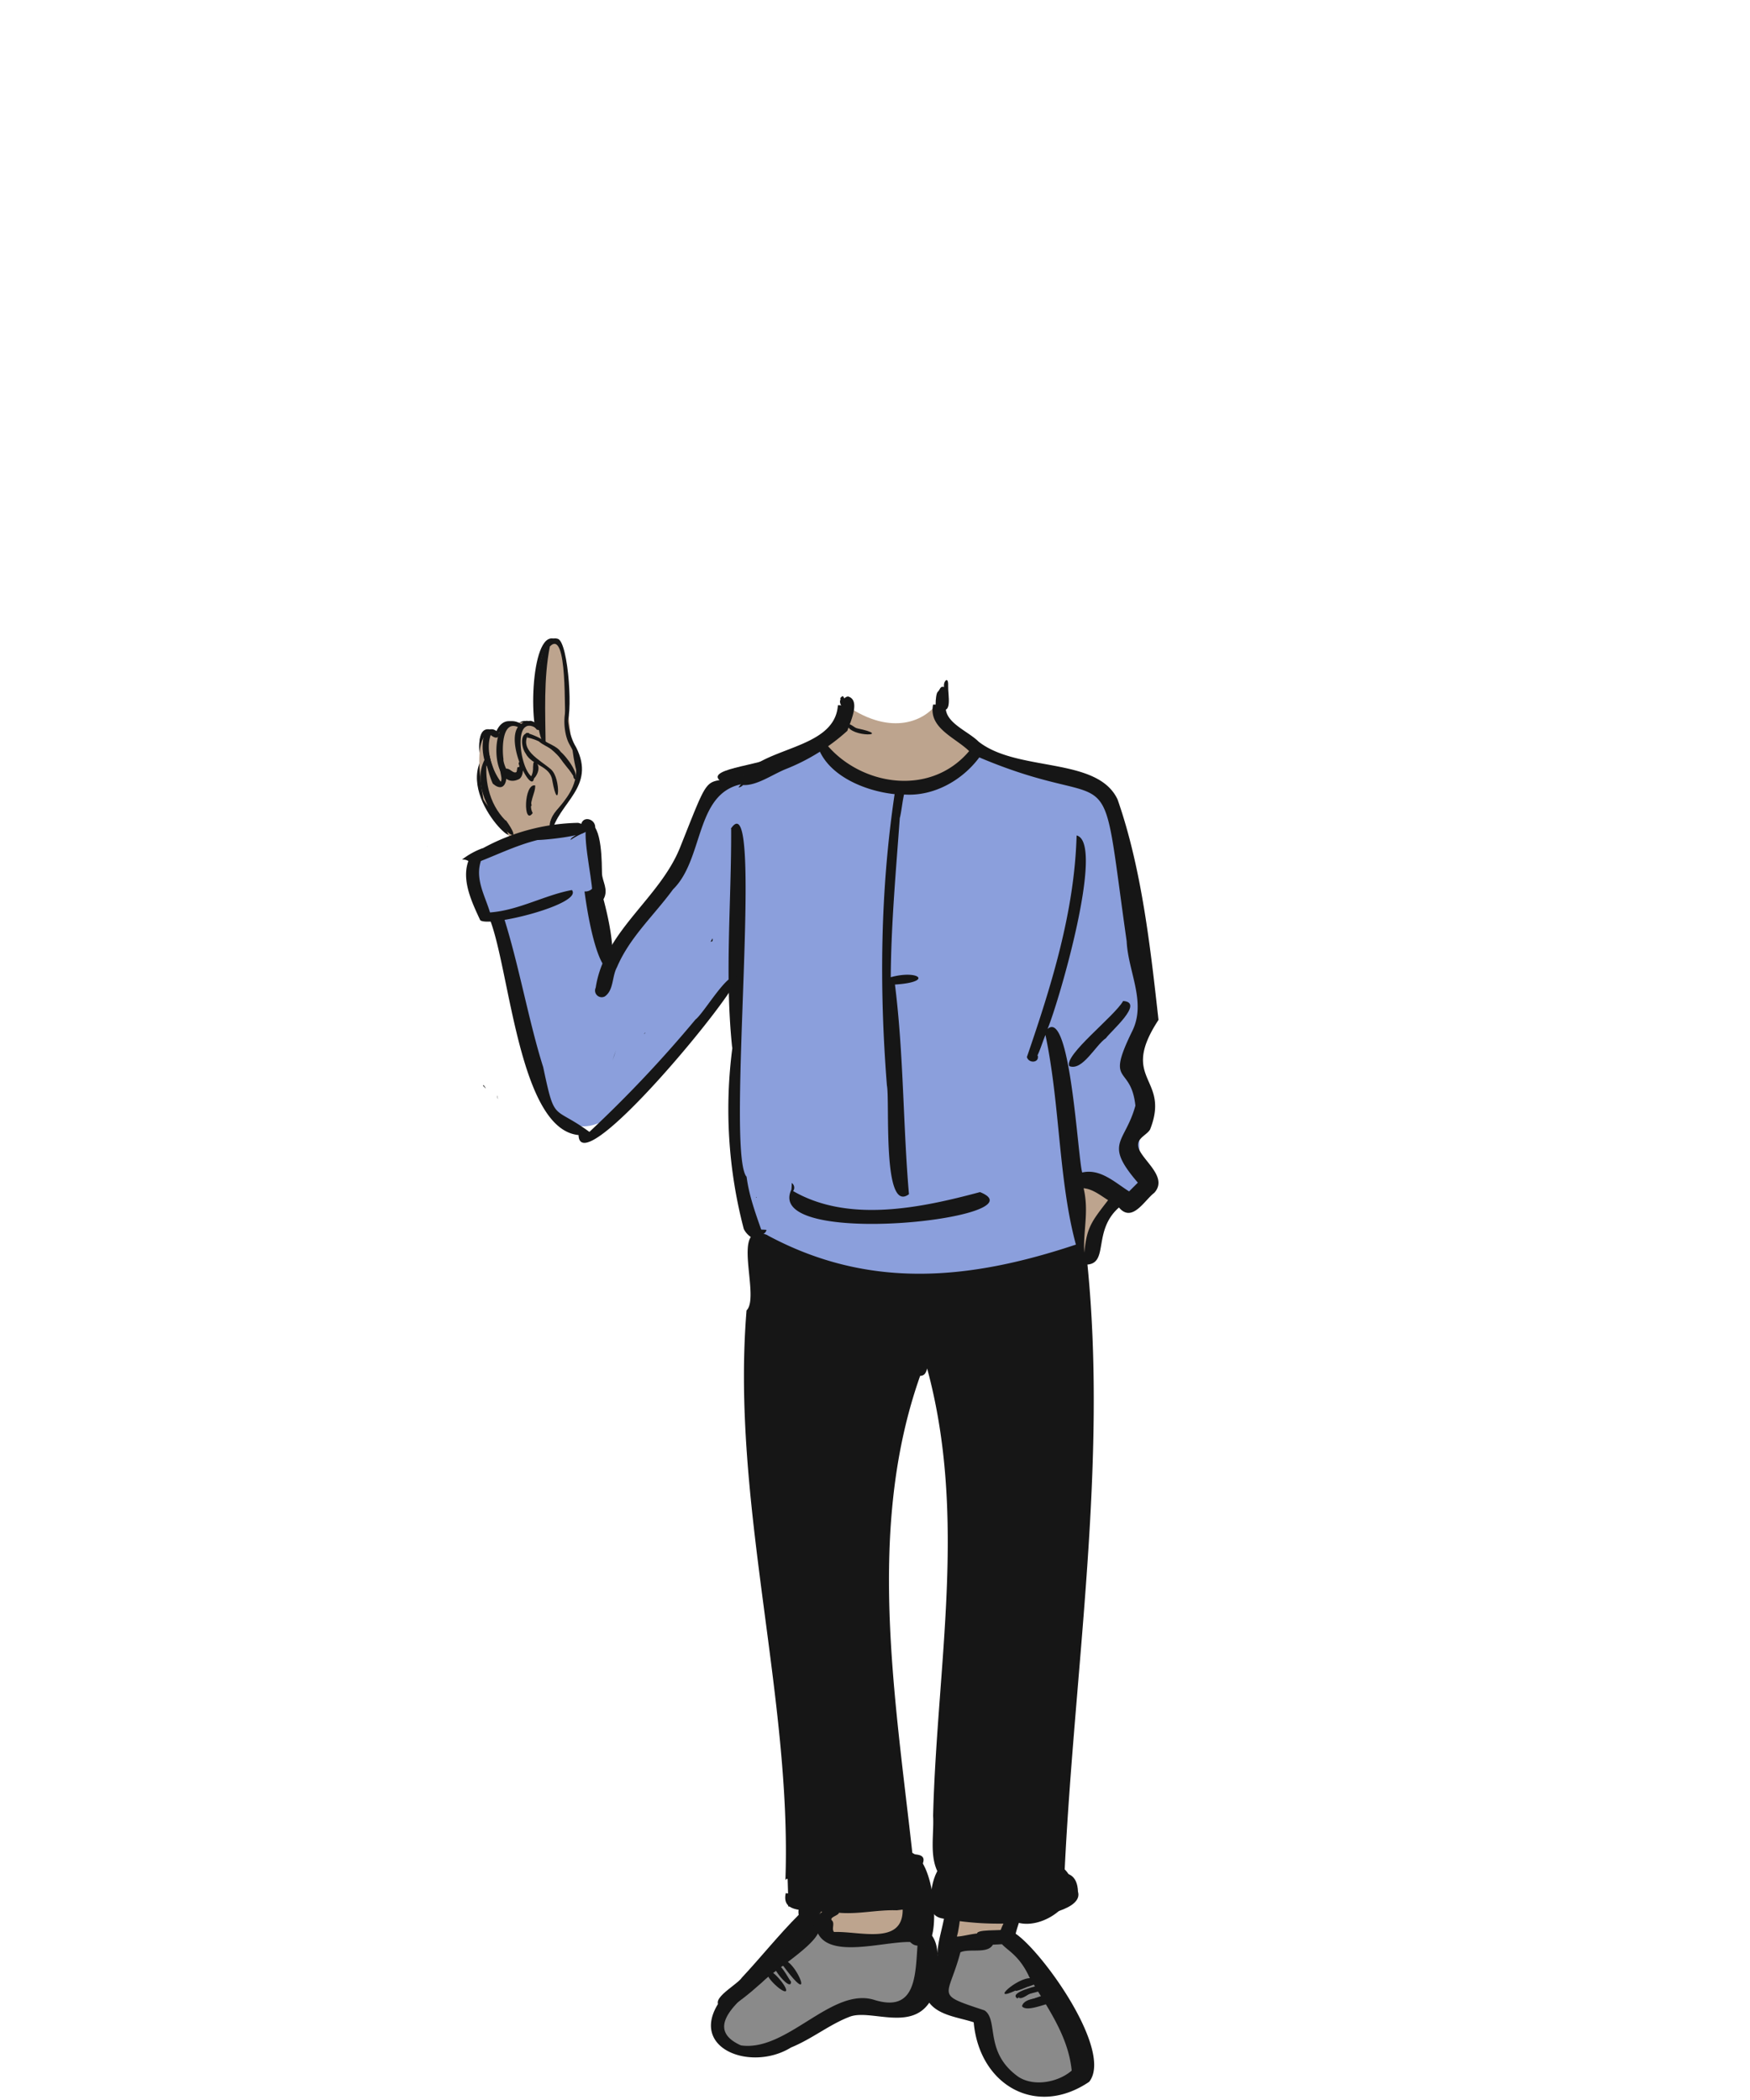 <svg xmlns="http://www.w3.org/2000/svg" xmlns:xlink="http://www.w3.org/1999/xlink" viewBox="0 0 500 600"><defs><mask id="a" x="122" y="241.6" width="1" height="1" maskUnits="userSpaceOnUse"><polygon points="122 241.6 123 241.6 123 242.6 122 242.6 122 241.6" fill="#fff" fill-rule="evenodd"/></mask></defs><path d="M150.2,206c1.3-.5,4.9,3,2.2,2.5-1.8-2.2-2.5-1.5-4.3-.1-5.6-4-5.8,5.2-5.2,8.9a.4.4,0,0,0-.1-.3c.3,2.8,3.4,7.9,4,2.3,2.2-1.1,1.8,2.6.5,3.3-8.7,4.3-8.8-21.5.7-15.7a2.6,2.6,0,0,1,2.2-.9" fill="#161616"/><path d="M142,223.5h0m-2.1-15.1c2.6.8,1.8,3.7-.7,1.6-1.5,4.2.3,9.9,2.9,13.4a3.4,3.4,0,0,0,.4-2c1-1.2.7,1.9.3,2.4-4,2.7-9.1-16.5-2.9-15.4" fill="#161616"/><path d="M151.9,224.4c.2,2.2-2.2,5.2-.7,7.9-2.7,3.8-2.6-8.5.7-7.9" fill="#161616"/><path d="M163.1,223.4Zm-2-21.3c.1,3.9.4,8,2.5,11.4,5.8,11.4-5.1,15.8-7,24.5-3.5-6.5,10.8-9.6,6.1-23.7v.2l-1.2-2.2c-1.4-2.8-1.7-7.8-.5-10.5Z" fill="#161616"/><path d="M153,208.5h0m-2.9-2.3c1.3-.5,5.2,2.8,2.9,2.4-7.6-5.8-5.7,10.4-2.2,13.2a6.2,6.2,0,0,0,.5-3.3c2.6,15.6-12-11.9-1.2-12.3" fill="#161616"/><path d="M140.6,208.9c1.2.2,1.6,1.9.1.7-5.3-.4-.3,10.9.5,13.7,2.9,1.3-1.3-6.4,1.8-4.1,1.5,2.7.5,7.9-3.2,4.7-1.3-2.6-5.5-17.1.8-15" fill="#161616"/><path d="M151.2,226.3c.1,1.2-.8,2.4-.3,3.8-1.6,2.2-1.9-5,.3-3.8" fill="#161616"/><path d="M138.3,215.5c-1.1,6.8.2,14,5.2,19v-.2c9.2,12.9-14.2-6.3-5.1-18.8" fill="#161616"/><path d="M158.3,182.5c3.2.6,4.6,23.7,2.3,24.5-.5-2.7.7-27.6-4.5-22.3h0c-1.8,9.2-1.3,19-1.2,28.3C150.8,210.7,151.4,180.4,158.3,182.5Z" fill="#161616"/><path d="M136.9,214.8h0m0,0h0m1.1-5.3c.4,1-.5,2.7,0,4s1.7,4.4,1.2,6.3c-2.3-.5-3.2-9-1.2-10.3" fill="#161616"/><path d="M145.8,220.8h0m1.4-3.1h0m.4-.9c4,6.3-6.6,6.4-4.4,3,1.4-.9,2.5,1.9,3.7.5s-.1-1.9.4-2.5-.4-1.6.3-1" fill="#161616"/><path d="M149.5,209.4c4.5,1.3,9.2,4.5,11.3,8.9,1,1,2.5,2.3,2.7,3.6s-.7.7-.7-.2c-3.1-5-7.2-9.8-13.2-11,.1-.4.2-1-.4-1.2Z" fill="#161616"/><path d="M158.1,214.1c1.8.6,5.8,6.1,5.4,7.8-.8-.4-7-7.9-5.4-7.8" fill="#161616"/><path d="M153.4,211.3c1.3.6,7.2,2.9,5.5,4.4-.6-1.3-7.8-3.9-5.5-4.4" fill="#161616"/><path d="M156.3,219.7Zm0-.1Zm-6.1-10.2c-3.2,4.8,3.1,7.7,6.2,10.4s2.2,13.2.4,3.2c-.6-4.3-5.8-4.2-7.6-7.7C148,213.7,147.3,209.3,150.2,209.4Z" fill="#161616"/><path d="M152.4,218.2h0m-.2-.3c2.2,2-1.9,6.8-1.2,3.7.9-.4-.4-5,1.2-3.7" fill="#161616"/><path d="M234.7,213.4c-42.3,16.4-22.1,1.7-44.5,39.6-4.8,8-16.8,16.1-17.2,26.1,0,.8-5.6-45.6-5-43.2,1.4,5.8-38.4-2-33.2,18.7,1.3,5.2,5,3.7,8.7,15.9,15.2,82.6,32.1,49.9,66,9.9,2.1-1.1-5.5,54.8,8.7,75,40.5,17.4,47.6,16,91.1,2.9L307.9,337c11.5,4.6,17.5,6.4,17.7,5.5s-.4-35.6,0-38.4c3.8-20.2-.4-50.4-5.2-71.6-.8-9.2-35.4-13.6-41.5-16.9C268.5,231.3,245,230.1,234.7,213.4Z" fill="#8b9fdc" fill-rule="evenodd"/><path d="M157.2,237c-.5-6.7,5.8-6,7.8-15.7-3.4-10.4-2.7-43.1-7.6-38-3.2,2.2-4.3,10.3-3.4,24.4-3.7-2.2-9-1.5-11.5,1.8-9-3-4.4,17.8-4.4,18.9,2.3,3.8,5.8,5.6,7.7,11.6Z" fill="#bda48e" fill-rule="evenodd"/><path d="M308.4,338c-2.5,35.1.6,20.5,10.9,4.5l-10.9-5.4" fill="#bda48e" fill-rule="evenodd"/><path d="M242,201.7c12.9,8.8,22.5,4.2,26-1.1.5,4.6,4.6,9.4,10.9,15-7.2,15.3-35.2,14.6-43.7-2.2C240.8,208.9,244,207.8,242,201.7Z" fill="#bda48e" fill-rule="evenodd"/><path d="M233.1,547.5q-26.7,24.4-26.7,26.7c-.6,20.9,18.1,9.8,40.2-.9,14.2-.3,22.7-2.8,18-17C270.2,552.5,242.5,549.7,233.1,547.5Z" fill="#161616" fill-rule="evenodd" opacity="0.5" style="isolation:isolate"/><path d="M273.3,555.3c-10.8,20.4-5.2,13.2,7.9,21.1,0,0,1.6,11.4,8.7,17.8,34.3,8.6,19.4-17.2,0-39.8Z" fill="#161616" fill-rule="evenodd" opacity="0.5" style="isolation:isolate"/><path d="M233.1,542.7c20.1-3,30.1-3.3,30.1-1s2.2,12.2-5.5,12.2-22.5,1-22.5-2S234.5,546.8,233.1,542.7Z" fill="#bda48e" fill-rule="evenodd"/><path d="M272.1,541.9q-1.1,12.9,0,12.9c1.2,0,15.6,1.5,16.3-.9C292.9,540.8,292.9,546.6,272.1,541.9Z" fill="#bda48e" fill-rule="evenodd"/><path d="M320.9,286c-2.5,4.4-16.9,15.4-15.4,18.6,3.8,1.5,7.5-6,10.5-8,1.3-1.9,11.1-10.2,4.9-10.6" fill="#161616" fill-rule="evenodd"/><path d="M211.7,584.4c-17.4-7.8,17.8-23.6,22-32,4,8,22.1,1.1,28.5,2.7-.7,8.8-.2,20.1-12.4,16.3s-24.9,14.9-38.1,13Zm62-32.3c.2-1.1.4-2.2.5-3.2a86.5,86.5,0,0,0,12.5.7c-3.9,8,2.6,4.8,7.4,15.3,5,8.5,11.1,16.6,12.1,26.7-3.8,3.3-10.7,4.7-15.2,1.8-9.9-7-5.6-16.2-9.7-19-14.5-4.8-10.4-3.4-6.9-16.6,2.9-1.3,8.8.9,9.6-3.1-.8-4.3-7.7-1.4-10.6-1.4l.3-1.2Zm-17.5-6.3,1.7-.2c.1,10.3-12.4,6.1-19.6,6.4-.8-.9.3-2.4-.6-3.3s1.9-1.4,2-2.2c5.5.5,11-.9,16.5-.7Zm18.5-.7c.2-1.1.3-2.3.4-3.4,1.9-.4.8-2,.4-2.8,7.7,2.6,16.9,3.6,24.9,1.2C295.7,547.9,282.8,544.9,274.7,545.1Zm-4.5-.5h-.5a45.5,45.5,0,0,1,1.1-7.4l.4.2c-.6,2.3-.6,4.9-1,7.3Zm-9.5-14.9c-5-45.1-13.2-93.1,2.2-136.6,1.3,0,1.7-1,2-2.1,11.5,42.5,2.8,84.7,1.7,127.8.3,5.2-1.1,11.4,1.4,16.2-.4,4.4-5,12.4,1.7,13.2-.7,3.7-1.9,7.1-1.9,10.8.3-4.6-2.4-9.4-7.7-8.2-.5-5,3.1-10.1,2.7-14.4-1.5-1.8,4.5-6.6-2.1-6.6Zm-2.5-144.8-.5-.2,2.2-2.4c.5,1.9,2.8,3.4,2,5.2A5.3,5.3,0,0,0,258.2,384.9Zm51.6-27c-.4-6.1,1.4-11.7-.2-18.4,2.6.2,4.9,2.1,7,3.4C311.9,349,310.5,350.6,309.8,357.9ZM268.1,201.3h-1.5c-1.4,6.7,6.3,9.4,10.3,13.3-11.5,13.6-32.2,9.6-41.6-3,3.9-1.2,12.3-10.3,4.1-10.1-.9,13.1-22.8,11.7-27.7,21.2a147.3,147.3,0,0,0,21.8-9.9c2.6,8.7,13.5,13.2,22.1,14.1-4.1,27.7-4.4,55.3-2.2,83.2.9,4.5-1.4,36.9,6.3,31.1-1.7-19.7-1.5-40.1-4-59.9,11.1-.7,6.8-4.3-1.2-2.1.1-15.2,1.5-30.5,2.6-45.7v.2c.5-2.1.7-4.6,1.2-6.7,8.4.6,16.6-4,21.5-10.6,40.8,17.3,34-4.6,42.1,52.5.4,8.7,5.7,17.4,1.6,25.7-7.8,15.9-.4,9.3.9,21.3-3,10.9-9.2,10.5.7,22l-2.5,2.5c-4-2.5-8.2-6.6-13.4-5.4-1.3-4.5-3.4-46.9-9.9-41,3.3-8,16.5-53.3,8.3-55.3-.6,21.8-7.2,42.9-14.2,63.3.5,1.9,3.6,1.7,3.1-.4h-.1c.9-1.9,1.5-4,2.3-5.9,4.2,19.9,3.7,41.4,8.7,59.9-30.3,10.1-59.1,13-88.2-2.7h.1c-11-4.5-1.9,17.5-6,21.5-4.5,54.6,13,110.2,11.1,162.8l.3-.4c10.7,2,23.1,1.6,33-3.5,2.3,13.2-24.2,8.9-33.2,7.6-1.3,6,6.1,4.6,10.4,5.3a234,234,0,0,1-28.3,24.3c-11.3,14.3,7.6,21.8,19.4,14.5,6.1-2.5,11-6.6,16.8-8.8s17.2,4.1,22.7-4c2.8,3.7,8.5,4.2,12.7,5.6,1.6,17.9,17.8,27.3,33,17,6.9-8.8-13.2-37-21-42.3.2-1,.6-2.1.9-3.1,8.3,2,20.1-8.1,13.1-15.3,2.8-57.4,12.2-115.7,6.5-172.8,6.1-.5,1.5-9.7,9-16.3,3.8,4.5,7.3-2.1,10.1-4.2,3.7-4.1-2.2-8.4-4.1-11.9s1.8-4.3,2.9-6.2c5.9-15-9-13.9,2.4-31.3-2.3-20.6-4.8-43.3-11.7-63-5.8-12.3-28.5-7.7-39.7-16.5-3.2-3.2-10.3-5.6-9.3-10.7Z" fill="#161616" fill-rule="evenodd"/><path d="M226.1,339.9c-8.1,17.1,72.4,8.1,53.9.7-16.8,4.5-37.5,8.9-53.4-.3a1.6,1.6,0,0,0-.4-2.3,12.1,12.1,0,0,1-.1,1.9" fill="#161616" fill-rule="evenodd"/><path d="M256.3,529.2c-2.7.5-3.6,2.8-3.9,5.1-6.9.5-13.9.3-20.5,2.2-.2-3.4-4.9-1.5-6.9-.9.1,3,.2,6,.2,9.1,12-.4,25.8,1.8,36.9-3.9,4.5-3.5-.1-13.3-5.8-11.6" fill="#161616" fill-rule="evenodd"/><path d="M276.9,532.1c-1,.2-1.5,1-2.1,1.6-5.8-5.6-8.8,3.4-8.8,8.3-.9,9.4,44.8,7.9,42-1.5-.4-9.9-11.3-3.3-16.9-2.6-8.5.2-8.9-1.9-15.2,2.3,2.1-2.3,7.7-8.1,1-8" fill="#161616" fill-rule="evenodd"/><path d="M258.6,529.1c-5.9,2.2.6,8.7,0,12.9s-1.5,17.5,6.8,13c3.3-4.1,1.2-26.9-6.8-25.9" fill="#161616" fill-rule="evenodd"/><path d="M212.5,564.5l-.2.3.2-.3m1-1.2-.3.4.3-.4m14.7-16.1h0m5.9-.8c0,.1-.1.2-.1.3s.1-.2.1-.3m-2.1-4.3c-2.3.7-4.3,2.3-3.8,5-5.7,5.7-10.7,12-16.2,17.9-1.6,2.4-11.2,7.1-4.7,9,4.7-.7,37.3-31.1,24.7-31.9" fill="#161616" fill-rule="evenodd"/><path d="M240.5,199.1a.6.6,0,0,0-.4.7h.1c-.9,1.2,1.4,3.8,2.2,2.5s.2-2.2-.6-2.3-.6-1.4-1.3-1" fill="#161616" fill-rule="evenodd"/><path d="M269.7,195.7v.6c-1.1-.4-1.1.8-1.8,1.4s-1,7.3.5,4.7c3.9,2.1,2.4-3.9,2.5-6.5s-1.1-1.5-1.2-.3" fill="#161616" fill-rule="evenodd"/><path d="M242.1,207.2c.9,3.6,13.4,3.1,2.8.9h.1c-1-.1-2.1-1.7-2.9-1" fill="#161616" fill-rule="evenodd"/><path d="M263.5,388.2c0,.1,0,.1-.1.1h0c.1,0,.1,0,.1-.1h0m-.9-7.4h0m.8-.8c-3.8.9-9.8,5.6-3.5,7.2-3.6,5.3,6.4,1.5,3.8-.8,1.3-.7,2-3.4-.3-2.8,1.3-.9,2.4-3.8,0-3.6" fill="#161616" fill-rule="evenodd"/><path d="M295.3,566c-2.8.2-8.9,4.8-2.1,1.8h-.1c.7-.3,4.4-1.1,2.2-1.8" fill="#161616" fill-rule="evenodd"/><path d="M298.5,567c-2.3,1-6.3,1.7-7.4,3.8,1.1.5,2.7-1.2,3.9-1.5s5.4-1.6,3.5-2.3" fill="#161616" fill-rule="evenodd"/><path d="M296,571.9h0m2.4-1.9c-.9.3-7.6,2.3-4.6,2.9.6-.6,7.2-2.2,4.6-2.9" fill="#161616" fill-rule="evenodd"/><path d="M219.3,563.3c-1.3.9,4.2,6.2,5.2,5.6s-4.3-7-5.2-5.6" fill="#161616" fill-rule="evenodd"/><path d="M221.2,561.2c-1.1.7,4.9,8.1,4.8,5-1.1-1.4-2.9-5.6-4.8-5" fill="#161616" fill-rule="evenodd"/><path d="M223.8,561.7h0m-.5-1.4a.8.8,0,0,0,.5,1.4c10.1,13.6,2.7-3.6-.5-1.4" fill="#161616" fill-rule="evenodd"/><path d="M277.3,538c-1.2.7-3.3,1.4-1.4,2.7.3.8,1.4-.1,1.3-.7s1.3-.3,1.5-.9-.7-.9-1.4-1.1" fill="#161616" fill-rule="evenodd"/><path d="M279.2,553.3c.1.4-.4.4-.6.5s.2-.2.2-.3h.4m8.3-2.3c-1.3.6-9.5-.2-8.2,1.6-.6,0-2,.8-.9,1.2-1.1,1,.2,2.3,1.6,1.9s15.6-.3,9.7-1.8c-.8-.4-1.6-1.1-2.4-1.5,2.1-.8.4-.9.2-1.4" fill="#161616" fill-rule="evenodd"/><path d="M288.1,568.5h0m6.4-3.3c-3.8-.3-12.2,7.3-4.1,3.4h-.2c2.1-.5,11.3-3.1,4.3-3.5" fill="#161616" fill-rule="evenodd"/><path d="M290.7,569.7h0m7.4-2.7c-1.3.2-10.2,2.3-7.4,4,1.1-1.4,11.3-2.3,7.4-4" fill="#161616" fill-rule="evenodd"/><path d="M301,570.1c-2.5.9-8.3.3-9,3.1,1.4,2,7.9-1.4,10.4-1.3s-.1-2.4-1.4-1.8" fill="#161616" fill-rule="evenodd"/><g mask="url(#a)"><path d="M122,241.9c.1-.1.2-.1.2-.2Z" fill="#161616" fill-rule="evenodd"/></g><path d="M203,269c.6.2.7-.4.6-.9l-.6,1" fill="#161616" fill-rule="evenodd"/><path d="M184,295.5c.1-.1.4-.3.3-.5l-.3.5" fill="#161616" fill-rule="evenodd"/><path d="M175,303c.4-1,.7-2,1-3l-1,3" fill="#161616" fill-rule="evenodd"/><path d="M216,342.2h.2V342l-.2.2" fill="#161616" fill-rule="evenodd"/><path d="M214.1,351.5c.6,2,4.5,1.9,4.9-.1-1.6-.2-3.4.1-5-.4,0,.2.1.3.1.5" fill="#161616" fill-rule="evenodd"/><path d="M212.4,330.1Zm-3.5-93.3c.1,20.9-1.9,41.8.3,62.6a.6.6,0,0,0,.1-.4,134.6,134.6,0,0,0,3.2,52.1c.9,2,4.1,4.5,5.4,1.4-1.8-5.2-3.9-10.7-4.6-16.4v.3c0-.2-.1-.3-.1-.5v.2c-5.9-8.3,5.5-114.3-4.4-99.3Z" fill="#161616" fill-rule="evenodd"/><path d="M240.8,200.6c-.3,3.2-.7,7-3.8,8.8l.3-.3c-7.6,7.1-20.8,7.7-26.3,15.9a2.1,2.1,0,0,0,1.3-.7c4,.2,8.3-3,12.3-4.6a57.8,57.8,0,0,0,17.5-10.9c.8-2.4,3.9-8.8.2-9.8a1.7,1.7,0,0,0-1.5,1.6" fill="#161616" fill-rule="evenodd"/><path d="M137,262.4h.3V262l-.3.4" fill="#161616" fill-rule="evenodd"/><path d="M138,310.2l.8.8c-.1-.4-.5-.6-.6-1l-.2.2" fill="#161616" fill-rule="evenodd"/><path d="M142.1,313.5c0,.2.1.3.2.5l-.3-1a.9.9,0,0,0,.1.5" fill="#161616" fill-rule="evenodd"/><path d="M220.8,216.1c-2.3,2.6-22.1,3.6-13.7,7.8,2.1-.6,4-.7,5.2-2.1s13.3-4.4,8.5-5.7" fill="#161616" fill-rule="evenodd"/><path d="M194.3,242.2h0m16.3-20h0m9.2-3.1c-20.6,8.6-14.5-4.5-25.4,22.8-5.8,14.8-21.7,23.9-24.2,40.3a1.9,1.9,0,0,0,2.6,2.5c2.6-1.8,2-5.7,3.5-8.4,3.6-8.5,10.6-14.8,16-22.2,9.2-9,6-28.8,21.2-30.3,2.5-1.4,10.6-3.9,6.3-4.7" fill="#161616" fill-rule="evenodd"/><path d="M141.4,262.7a3.3,3.3,0,0,1-1.4.1c5.7,14.8,8.4,59.9,25.3,61.5.4,13.9,46-41.6,45.3-45.1-2.4-2.1-9.4,10.2-11.9,12.1a353,353,0,0,1-30.3,32.1c-10.5-7.7-9.8-2.4-13.2-18.5-4.1-12.9-7-29.5-11.3-42.9a10.3,10.3,0,0,1-2.5.7" fill="#161616" fill-rule="evenodd"/><path d="M165.7,237.4l-.5.2c-.2,1.2-2,1.4-2.2,2.4a24.2,24.2,0,0,1,3.9-2.1,2.9,2.9,0,0,1-.2-.9l-1.1.4" fill="#161616" fill-rule="evenodd"/><path d="M169.3,253.8a2.8,2.8,0,0,1-2.3.9c4.4,32.4,12.9,26.7,4.3-1.7l-2,.8" fill="#161616" fill-rule="evenodd"/><path d="M165.2,235.1a58.9,58.9,0,0,0-27.5,7.4l.3-.2a21.9,21.9,0,0,0-6,3.3,2.9,2.9,0,0,1,2.8,1.4c6.3-2.3,12.3-5.4,18.8-7,2.7,0,21.8-1.9,11.6-4.9" fill="#161616" fill-rule="evenodd"/><path d="M166,235.9a14.9,14.9,0,0,0,.2,2.1c1.1-.6,2.4-1.5,3.8-1.1.6-2.9-3.7-4.2-4-1" fill="#161616" fill-rule="evenodd"/><path d="M134.7,244.2c-3.6,5.9-.1,13.1,2.5,18.7,2.3,2.2,29.5-4.6,26.2-8.6-7.7,1.4-15.2,5.8-23.4,6.4-1.4-4.7-4.2-9.3-2.7-14.4a1.8,1.8,0,0,0-2.6-2.1" fill="#161616" fill-rule="evenodd"/><path d="M169.4,254.6h0m-1.3-19.5c-2.3,1.4,1.1,15.8,1.1,19.7-2.3,2.3,1.9,4.7,3.3,2s-.4-4.9-.5-7.2.2-14.2-3.9-14.5" fill="#161616" fill-rule="evenodd"/><path d="M151.2,206c1.3-.5,4.9,3,2.2,2.5-1.8-2.2-2.5-1.5-4.3-.1-5.6-4-5.8,5.2-5.2,8.9a.4.4,0,0,0-.1-.3c.3,2.8,3.4,7.9,4,2.3,2.2-1.1,1.8,2.6.5,3.3-8.7,4.3-8.8-21.5.7-15.7a2.6,2.6,0,0,1,2.2-.9" fill="#161616"/><path d="M143,223.5h0m-2.1-15.1c2.6.8,1.8,3.7-.7,1.6-1.5,4.2.3,9.9,2.9,13.4a3.4,3.4,0,0,0,.4-2c1-1.2.7,1.9.3,2.4-4,2.7-9.1-16.5-2.9-15.4" fill="#161616"/><path d="M152.9,224.4c.2,2.2-2.2,5.2-.7,7.9-2.7,3.8-2.6-8.5.7-7.9" fill="#161616"/><path d="M164.1,223.4Zm-2-21.3c.1,3.9.4,8,2.5,11.4,5.8,11.4-5.1,15.8-7,24.5-3.5-6.5,10.8-9.6,6.1-23.7v.2l-1.2-2.2c-1.4-2.8-1.7-7.8-.5-10.5Z" fill="#161616"/><path d="M154,208.5h0m-2.9-2.3c1.3-.5,5.2,2.8,2.9,2.4-7.6-5.8-5.7,10.4-2.2,13.2a6.2,6.2,0,0,0,.5-3.3c2.6,15.6-12-11.9-1.2-12.3" fill="#161616"/><path d="M141.6,208.9c1.2.2,1.6,1.9.1.7-5.3-.4-.3,10.9.5,13.7,2.9,1.3-1.3-6.4,1.8-4.1,1.5,2.7.5,7.9-3.2,4.7-1.3-2.6-5.5-17.1.8-15" fill="#161616"/><path d="M152.2,226.3c.1,1.2-.8,2.4-.3,3.8-1.6,2.2-1.9-5,.3-3.8" fill="#161616"/><path d="M139.3,215.5c-1.1,6.8.2,14,5.2,19v-.2c9.2,12.9-14.2-6.3-5.1-18.8" fill="#161616"/><path d="M159.3,182.5c3.2.6,4.6,23.7,2.3,24.5-.5-2.7.7-27.6-4.5-22.3h0c-1.8,9.2-1.3,19-1.2,28.3C151.8,210.7,152.4,180.4,159.3,182.5Z" fill="#161616"/><path d="M137.9,214.8h0m0,0h0m1.1-5.3c.4,1-.5,2.7,0,4s1.7,4.4,1.2,6.3c-2.3-.5-3.2-9-1.2-10.3" fill="#161616"/><path d="M146.8,220.8h0m1.4-3.1h0m.4-.9c4,6.3-6.6,6.4-4.4,3,1.4-.9,2.5,1.9,3.7.5s-.1-1.9.4-2.5-.4-1.6.3-1" fill="#161616"/><path d="M150.5,209.4c4.5,1.3,9.2,4.5,11.3,8.9,1,1,2.5,2.3,2.7,3.6s-.7.7-.7-.2c-3.1-5-7.2-9.8-13.2-11,.1-.4.2-1-.4-1.2Z" fill="#161616"/><path d="M159.1,214.1c1.8.6,5.8,6.1,5.4,7.8-.8-.4-7-7.9-5.4-7.8" fill="#161616"/><path d="M154.4,211.3c1.3.6,7.2,2.9,5.5,4.4-.6-1.3-7.8-3.9-5.5-4.4" fill="#161616"/><path d="M157.3,219.7Zm0-.1Zm-6.1-10.2c-3.2,4.8,3.1,7.7,6.2,10.4s2.2,13.2.4,3.2c-.6-4.3-5.8-4.2-7.6-7.7C149,213.7,148.3,209.3,151.2,209.4Z" fill="#161616"/><path d="M153.4,218.2h0m-.2-.3c2.2,2-1.9,6.8-1.2,3.7.9-.4-.4-5,1.2-3.7" fill="#161616"/></svg>